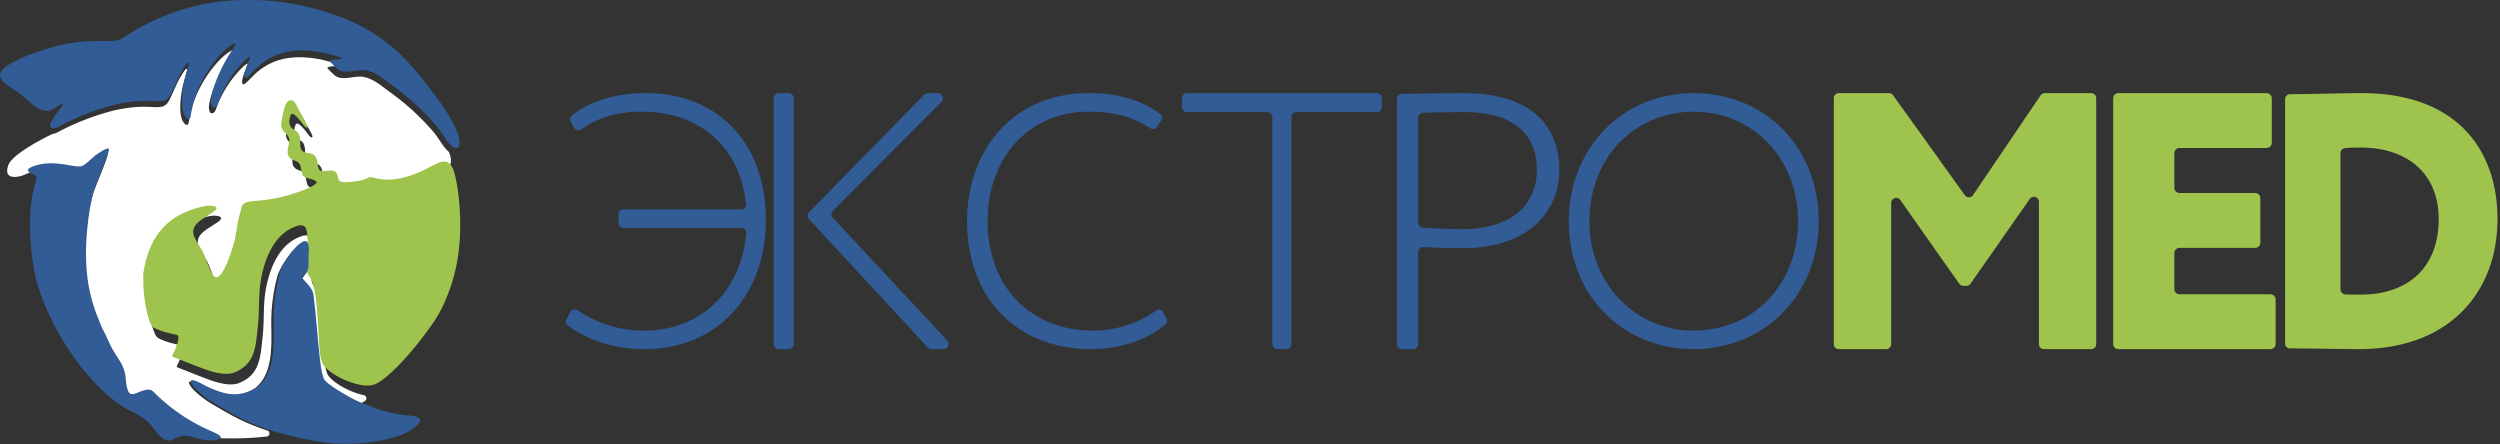 <svg xmlns="http://www.w3.org/2000/svg" xmlns:xlink="http://www.w3.org/1999/xlink" width="349" height="62" viewBox="0 0 349 62"><rect x="0" y="0" width="349" height="62" fill="#333333" stroke="none"/><defs><path id="a" d="M831.9 67.52c-.64-.81-.65-3.08-.72-4.13-.14-2.08-.24-5.7-.89-7.55-.46-1.22-.92-1.03-.75-2.34.23-1.43.19-2.16.08-3.59-.08-1.13 0-2.43-1.48-1.95-2.47.81-3.78 3.04-4.53 5.38-1.09 3.55-.59 5.4-.96 8.8-.31 2.8-.38 5.23-3.38 6.37-1.58.52-3.78-.39-5.27-.95-.99-.38-1.97-.79-2.94-1.16-.42-.16-.46-.14-.31-.44.29-.6.45-.91.64-1.57.08-.33.36-1.11-.15-1.2-.99-.19-2.28-.51-3.16-1-.75-.42-1.18-3.25-1.29-4.03-.19-1.32-.17-2.17-.17-3.49l.01-.15.09-.56c.93-5.01 3.71-7.85 8.6-8.8.91-.16 2.25.04 1.07.85l-1.29.84c-2.52 1.59-1.32 2.68-.22 4.58.51.93 1.07 3.04 1.71 3.63 1.17.86 2.81-4.78 2.91-5.53.06-.57.2-1.03.28-1.6.09-.77.45-1.91.58-2.61l.03-.09c.27-.66 1.13-.72 1.79-.78a22.5 22.5 0 0 0 7.63-1.83c.66-.32 1.74-.81.46-1.18-1.37-.41-1.32-.23-1.6-1.69-.25-1.28-1.23-.65-1.74-1.62l-.03-.08c-.39-1.25.78-2.01-.31-3.02-.8-.75-.73-1.07-.53-2.12.1-.54.34-2.26.97-2.51.74-.29 1.07.71 1.3 1.18.23.48 1.35 2.27 1.29 2.49-.13.44-.66-.4-.73-.49-.15-.17-1.37-1.87-1.63-1.15-.73 2.03.77 1.92 1.12 2.62.38.93.09 1.35.28 1.99.38 1.24 1.97.08 2.32 1.83l.01.03c.18 1.39.15 1.45 1.59 1.31 1.28-.13 1.15.61 1.41 1.29.05.12.16.22.29.26.68.2 2.43-.1 2.88-.2.87-.17.92-.61 1.73-.39 2.12.66 4.32.1 6.31-.73.96-.4 1.82-.94 2.72-1.32l.05-.01c.42-.32.97-.89.98-1.7 0-.37-.1-.75-.24-1.1a.5.5 0 0 0-.15-.2 2.77 2.77 0 0 1-.25-.24c-.57-.62-1.12-1.63-1.72-2.36a34.67 34.67 0 0 0-6.29-5.75c-1.14-.84-2.3-1.87-3.76-2.05-1.21-.11-2.71.56-3.68-.1l-.13-.08-.04-.04c-.18-.15-1.06-.96-.98-1.07.13-.2 1.85-.19 1.73-.32-.19-.2-2.44-.76-2.87-.84-3.47-.62-6.57-.28-9.18 2.27l-.73.74c-1.29 1.36-.83-.44-.52-1.18.37-.88.97-1.9-.41-.57a15.27 15.27 0 0 0-3.59 5.75c-.36.94-1.17.69-.93-.76.31-1.89 1.58-4.53 2.63-6.14.35-.53 1.5-2.08-.03-.99-1.5 1.06-2.96 3.09-3.81 4.7a15 15 0 0 0-1.64 4.9c-.12.98-.84.18-1.03-.52l-.07-.32-.01-.04c-.28-1.86.2-4.16.78-5.93.14-.41.14-.88-.31-.26-.96 1.38-1.31 2.5-2.02 3.95-.62 1.26-1.35 1.11-2.66 1.07-.58-.02-1.1-.03-1.68-.01-1.55.09-3.08.36-4.57.8-.49.16-.99.3-1.48.47a34.19 34.19 0 0 0-5.35 2.32c-.17.09-.37.15-.54.17a.37.37 0 0 0-.17.05c-2.39 1.18-5.61 3-6.09 4.34-.75 2.09 1.34 1.71 2.23 1.34.19-.09.37-.15.53-.22l.09-.04c.09-.06.19-.11.32-.17l.04-.02c2.97-1.17 5.85.26 6.91-.1.53-.18 1.44-1.17 2.01-1.57.18-.13 1.73-1.2 1.74-.7-.08.65-1.6 4.19-1.94 5.17-.9 2.62-1.39 7.57-1.22 10.33.14 2.35.48 4.82 1.38 7l.58 1.45c.11.29.24.57.39.84.42.77.75 1.57 1.14 2.35.44.82.9 1.44 1.35 2.2.82 1.56.49 1.97.85 3.44.3 1.26 1.03.75 1.95.41 1.5-.51 1.38-.13 2.57.91a24.97 24.97 0 0 0 7.46 4.7c.44.21.81.41.94.59.09.12.24.19.4.2 1.21.04 3.59.06 6.33-.24.48-.05.55-.71.09-.85a28.54 28.54 0 0 1-4.18-1.71c-1.17-.59-2.29-1.26-3.42-1.91l-.16-.1c-.85-.49-2.88-1.97-3.14-2.86-.24-.78 2.02.53 2.18.61 2.47 1.12 4.38 1.65 6.85.19l.04-.02c2.67-1.91 2.44-6.06 2.4-8.96-.03-2.3.26-4.59.86-6.8.43-1.35 1.86-3.51 3.08-4.2 1.21-.69.92 1.25.91 1.92-.01.72.11 1.99-.47 2.51-.4.35-.67.21-.02.93 1.32 1.43 1.11 1.41 1.34 3.33.24 2.12.39 4.22.62 6.32.09.84.31 3.37.79 3.94.65.79 3.61 2.47 4.65 2.9l.35.15c.13.05.28.04.4-.03l.56-.32c.34-.21.26-.73-.14-.81-1.89-.4-4.07-1.6-4.9-2.65"/><path id="b" d="M838.18 39.79c2.11.66 4.3.09 6.29-.73.96-.4 1.82-.94 2.71-1.32 1.35-.56 1.9.18 2.25 1.41.77 2.76.99 7.3.68 10.15a24.55 24.55 0 0 1-2.77 9.37c-1.42 2.57-6.52 9.01-9.08 10.01-1.9.67-5.86-1.13-7.05-2.64-.64-.8-.65-3.07-.71-4.12-.15-2.07-.25-5.68-.9-7.52-.45-1.22-.91-1.03-.74-2.33.22-1.42.18-2.16.08-3.58-.09-1.13-.01-2.42-1.48-1.94-2.47.81-3.77 3.03-4.52 5.36-1.08 3.54-.59 5.38-.96 8.77-.3 2.79-.37 5.21-3.36 6.35-1.58.52-3.77-.39-5.26-.95-.99-.37-1.96-.79-2.93-1.15-.42-.16-.45-.14-.31-.44.29-.6.45-.91.64-1.57.08-.33.36-1.1-.15-1.2-.99-.18-2.27-.5-3.15-.99-.75-.41-1.17-3.24-1.28-4.01-.19-1.33-.18-2.17-.18-3.49l.01-.15.1-.55c.92-4.99 3.7-7.82 8.57-8.77.91-.16 2.25.04 1.07.85-.59.37-.71.47-1.29.84-2.51 1.58-1.32 2.66-.22 4.55.5.94 1.06 3.04 1.7 3.62 1.17.86 2.8-4.76 2.91-5.5.06-.57.2-1.03.27-1.6.09-.77.46-1.91.59-2.6l.02-.09c.28-.66 1.13-.72 1.78-.77a22.7 22.7 0 0 0 7.62-1.84c.65-.31 1.73-.8.46-1.17-1.38-.4-1.32-.23-1.6-1.68-.25-1.28-1.23-.65-1.73-1.62l-.03-.07c-.39-1.26.77-2.01-.31-3.02-.8-.74-.73-1.06-.54-2.1.1-.55.35-2.26.97-2.51.74-.29 1.07.71 1.3 1.18.23.47 1.34 2.26 1.28 2.48-.12.43-.65-.41-.73-.49-.14-.17-1.36-1.86-1.62-1.15-.72 2.03.77 1.91 1.12 2.61.38.93.08 1.35.28 1.98.37 1.24 1.96.08 2.31 1.83l.01.03c.18 1.38.15 1.45 1.59 1.31 1.27-.13 1.14.61 1.41 1.28.05.12.15.22.28.26.68.2 2.42-.1 2.88-.2.86-.17.9-.61 1.72-.38zm8.94 18.7c0-.01 0-.01 0 0z"/><path id="c" d="M820.45 24.18c.37-.9.97-1.93-.42-.59a15.62 15.62 0 0 0-3.61 5.85c-.36.96-1.18.7-.94-.77.31-1.92 1.59-4.61 2.65-6.25.35-.54 1.51-2.11-.03-1-1.51 1.07-2.98 3.14-3.83 4.78a15.46 15.46 0 0 0-1.65 4.98c-.12.99-.85.18-1.04-.53l-.07-.35c-.29-1.89.19-4.24.78-6.04.14-.42.14-.9-.31-.27-.98 1.41-1.32 2.54-2.04 4.01-.62 1.29-1.36 1.14-2.67 1.1-.59-.02-1.11-.04-1.7-.01-1.56.09-3.1.36-4.59.81-.5.16-1 .3-1.5.47a35.02 35.02 0 0 0-5.37 2.36c-.63.35-1.46.22-.93-.78.46-.84.87-1.33 1.44-2.05.51-.64-.26-.27-.47-.13-1.02.64-1.45 1.01-2.67.41-1.14-.56-2.08-1.69-3.14-2.41l-.15-.11c-2.03-1.33-3.41-2.26-.6-3.84a23.31 23.31 0 0 1 4.28-1.79c1.49-.47 2.64-.81 4.19-1.04 1.86-.28 3.38-.27 5.24-.27 1.68.01 1.93-.52 3.27-1.31a31.31 31.31 0 0 1 11.51-4.12 35.68 35.68 0 0 1 17.07 1.95c.1.04.2.09.31.12 1.32.4 3.73 1.62 4.89 2.43 2.27 1.6 3.3 2.37 5.15 4.49 1.81 2.09 6.62 7.92 6.66 10.6.02 1.11-.77.92-1.37.26-.57-.63-1.13-1.66-1.74-2.41a34.98 34.98 0 0 0-6.32-5.84c-1.15-.86-2.32-1.9-3.79-2.09-1.22-.11-2.73.57-3.7-.1l-.15-.1c-.11-.09-1.09-.99-1.01-1.11.13-.2 1.87-.19 1.75-.32-.2-.21-2.46-.78-2.9-.86-3.48-.63-6.61-.29-9.23 2.31-.25.24-.49.5-.74.76-1.29 1.38-.83-.45-.51-1.2zm-29.07 30.98c-1.14-3.47-1.57-9.68-.79-13.26.14-.62.3-1.22.48-1.83.15-.51-.19-.59-.6-.82-.73-.4-.81-.59 0-.97 3.01-1.2 5.91.26 6.98-.11.52-.18 1.45-1.18 2.02-1.59.18-.13 1.74-1.22 1.75-.71-.08.65-1.61 4.26-1.95 5.26-.91 2.65-1.4 7.68-1.23 10.5a22.4 22.4 0 0 0 1.39 7.11l.58 1.48c.11.29.24.58.39.85.42.78.76 1.6 1.15 2.39.45.84.91 1.46 1.36 2.24.82 1.58.49 2 .85 3.5.31 1.28 1.04.76 1.96.41 1.52-.51 1.4-.13 2.59.93a25.4 25.4 0 0 0 7.5 4.78c.98.46 1.63.89.08 1.14-1.34.16-2.4-.35-3.63-.58-2.13-.39-2.35 1.91-4.32-.46-.66-.79-1.15-1.51-2.01-2.11-.94-.61-2.04-1.04-3.04-1.71l-.49-.33c-5.04-3.78-9.05-10.13-11.02-16.11zm24.43 16.07c-.85-.5-2.89-2.01-3.15-2.91-.24-.8 2.03.54 2.19.62 2.5 1.15 4.42 1.68 6.92.18 2.7-1.93 2.46-6.16 2.43-9.12-.04-2.33.25-4.66.86-6.92.44-1.36 1.87-3.56 3.1-4.27 1.21-.69.93 1.28.92 1.96-.01.73.1 2.03-.48 2.55-.4.36-.67.22-.01.95 1.32 1.45 1.11 1.43 1.34 3.38.25 2.16.39 4.3.62 6.43.09.86.32 3.43.8 4.01.66.8 3.63 2.5 4.67 2.95 2.38 1.01 4.3 1.72 6.91 1.95.76.05 2.4.17 1.37 1.33-1.77 1.84-6.34 2.52-8.82 2.6-1.94.07-3.02.03-5.09-.3-3.6-.59-7.73-1.66-10.98-3.34-1.17-.61-2.3-1.29-3.44-1.95zm32.52-11.62c0-.01 0-.01 0 0z"/><path id="d" d="M1042.7 28h7a.7.7 0 0 1 .57.29l10.02 13.96a.7.7 0 0 0 1.14-.01l9.44-13.93a.7.7 0 0 1 .57-.31h6.49c.39 0 .7.32.7.71v34.31a.7.7 0 0 1-.7.72h-6.6a.7.7 0 0 1-.7-.72V43.2a.7.7 0 0 0-1.28-.42l-8.27 11.83a.74.74 0 0 1-.57.3h-.43a.71.71 0 0 1-.57-.3l-8.23-11.69c-.4-.56-1.27-.27-1.27.42v19.68c0 .4-.32.72-.7.72h-6.61a.7.7 0 0 1-.7-.72V28.71a.7.7 0 0 1 .7-.71"/><path id="e" d="M1081.75 28h20.65c.41 0 .74.32.74.71v6.23c0 .4-.33.72-.74.72h-12.12a.73.73 0 0 0-.74.71v4.85c0 .4.33.72.74.72h10.52c.41 0 .74.32.74.71v6.23c0 .4-.33.72-.74.72h-10.52a.73.73 0 0 0-.74.71v5.06c0 .39.33.71.74.71h12.65c.41 0 .75.32.75.71v6.23c0 .4-.34.72-.75.72h-21.18a.73.73 0 0 1-.75-.72V28.71c0-.39.33-.71.75-.71"/><path id="f" d="M1112.73 36.39a.7.7 0 0 1 .62-.71c.78-.08 1.58-.08 2.23-.08 6.28 0 10.86 3.45 10.86 9.99 0 6.74-4.25 10.54-10.91 10.54-.86 0-1.47 0-2.17-.04a.7.7 0 0 1-.63-.71zM1105 62.93c0 .39.3.71.68.71h.14c3.24 0 7.68.1 9.47.1 12.89 0 19.36-8.21 19.36-18.15 0-9.43-5.45-17.59-18.98-17.59-2.22 0-8.21.15-9.99.15a.7.7 0 0 0-.68.71z"/><path id="g" d="M873.01 44.23h16.47c.4 0 .71-.37.67-.78-.91-8-6.44-12.86-14.64-12.86-2.97 0-5.95.72-8.39 2.48a.67.67 0 0 1-.97-.23l-.46-.85a.7.7 0 0 1 .17-.88c2.52-2.05 6.33-3.11 10.23-3.11 10.09 0 16.82 6.87 16.82 17.72 0 10.35-6.63 18.02-16.96 18.02-4.1 0-7.76-1.16-10.66-3.27a.7.7 0 0 1-.2-.91l.55-1.03a.67.67 0 0 1 .96-.24 16.3 16.3 0 0 0 9.3 2.86c7.97 0 13.54-5.48 14.27-13.58a.7.7 0 0 0-.68-.76h-16.48a.68.68 0 0 1-.67-.69v-1.2c0-.38.3-.69.67-.69"/><path id="h" d="M918.23 62.53c.42.46.1 1.21-.52 1.21h-1.66a.72.72 0 0 1-.53-.23L898.94 45.6a.7.7 0 0 1 .02-.98l16.06-16.41a.72.72 0 0 1 .51-.21h1.39c.63 0 .95.77.5 1.22l-15.14 15.19a.7.7 0 0 0-.02.99zM896.09 28c.39 0 .71.32.71.71v34.31c0 .4-.32.72-.71.72h-1.38a.71.71 0 0 1-.71-.72V28.71c0-.39.32-.71.71-.71z"/><path id="i" d="M948.83 59.43a.7.7 0 0 1-.15.85c-2.43 2.17-6.45 3.46-10.33 3.46-10.28 0-17.35-7.02-17.35-17.87C921 35.86 927.53 28 937.96 28c4.07 0 7.42.96 9.98 2.89a.7.7 0 0 1 .16.93l-.56.88a.69.69 0 0 1-.98.2c-2.34-1.59-5.09-2.31-8.55-2.31-8.41 0-14.14 6.47-14.14 15.28 0 9.16 6.03 15.28 14.68 15.28 3.4 0 6.46-1.09 8.82-2.8a.69.69 0 0 1 1.01.24z"/><path id="j" d="M951.68 28h26.55a.7.7 0 0 1 .68.71v1.23a.7.7 0 0 1-.68.71h-11.25a.7.7 0 0 0-.69.72v31.65c0 .4-.3.72-.68.72h-1.31c-.38 0-.68-.32-.68-.72V31.37a.7.7 0 0 0-.69-.72h-11.25a.7.7 0 0 1-.68-.71v-1.23a.7.7 0 0 1 .68-.71"/><path id="k" d="M983.97 31.44c0-.38.33-.7.74-.71 1.8-.04 4.33-.08 5.79-.08 7.13 0 10.05 3.41 10.05 8.04 0 4.89-3.57 8.3-10.43 8.3-1.91 0-3.62-.08-5.45-.21a.72.72 0 0 1-.7-.71zM981 63.03c0 .39.34.71.76.71h1.45c.42 0 .76-.32.76-.71V50.2c0-.41.37-.74.8-.72 1.92.12 3.9.16 5.46.16 9.4 0 13.45-5.35 13.45-10.9 0-5.29-2.97-10.74-13.45-10.74-1.93 0-6.11.08-8.48.1a.73.73 0 0 0-.75.71z"/><path id="l" d="M1022.44 61.15c-8.2 0-14.56-6.57-14.56-15.28 0-8.81 6.31-15.28 14.56-15.28 8.2 0 14.57 6.47 14.57 15.28 0 8.66-6.07 15.28-14.57 15.28zm0-33.15c-10.03 0-17.44 7.76-17.44 17.87 0 10.4 7.55 17.87 17.44 17.87s17.45-7.62 17.45-17.87c0-10.4-7.56-17.87-17.45-17.87z"/></defs><g transform="translate(-786 -15)"><use fill="#fff" xlink:href="#a"/><use fill="#9ec44d" xlink:href="#b"/><use fill="#325c95" xlink:href="#c"/><use fill="#9ec44d" xlink:href="#d"/><use fill="#9ec44d" xlink:href="#e"/><use fill="#9ec44d" xlink:href="#f"/><g><use fill="#325c95" xlink:href="#g"/></g><g><use fill="#325c95" xlink:href="#h"/></g><g><use fill="#325c95" xlink:href="#i"/></g><g><use fill="#325c95" xlink:href="#j"/></g><g><use fill="#325c95" xlink:href="#k"/></g><g><use fill="#325c95" xlink:href="#l"/></g></g></svg>
